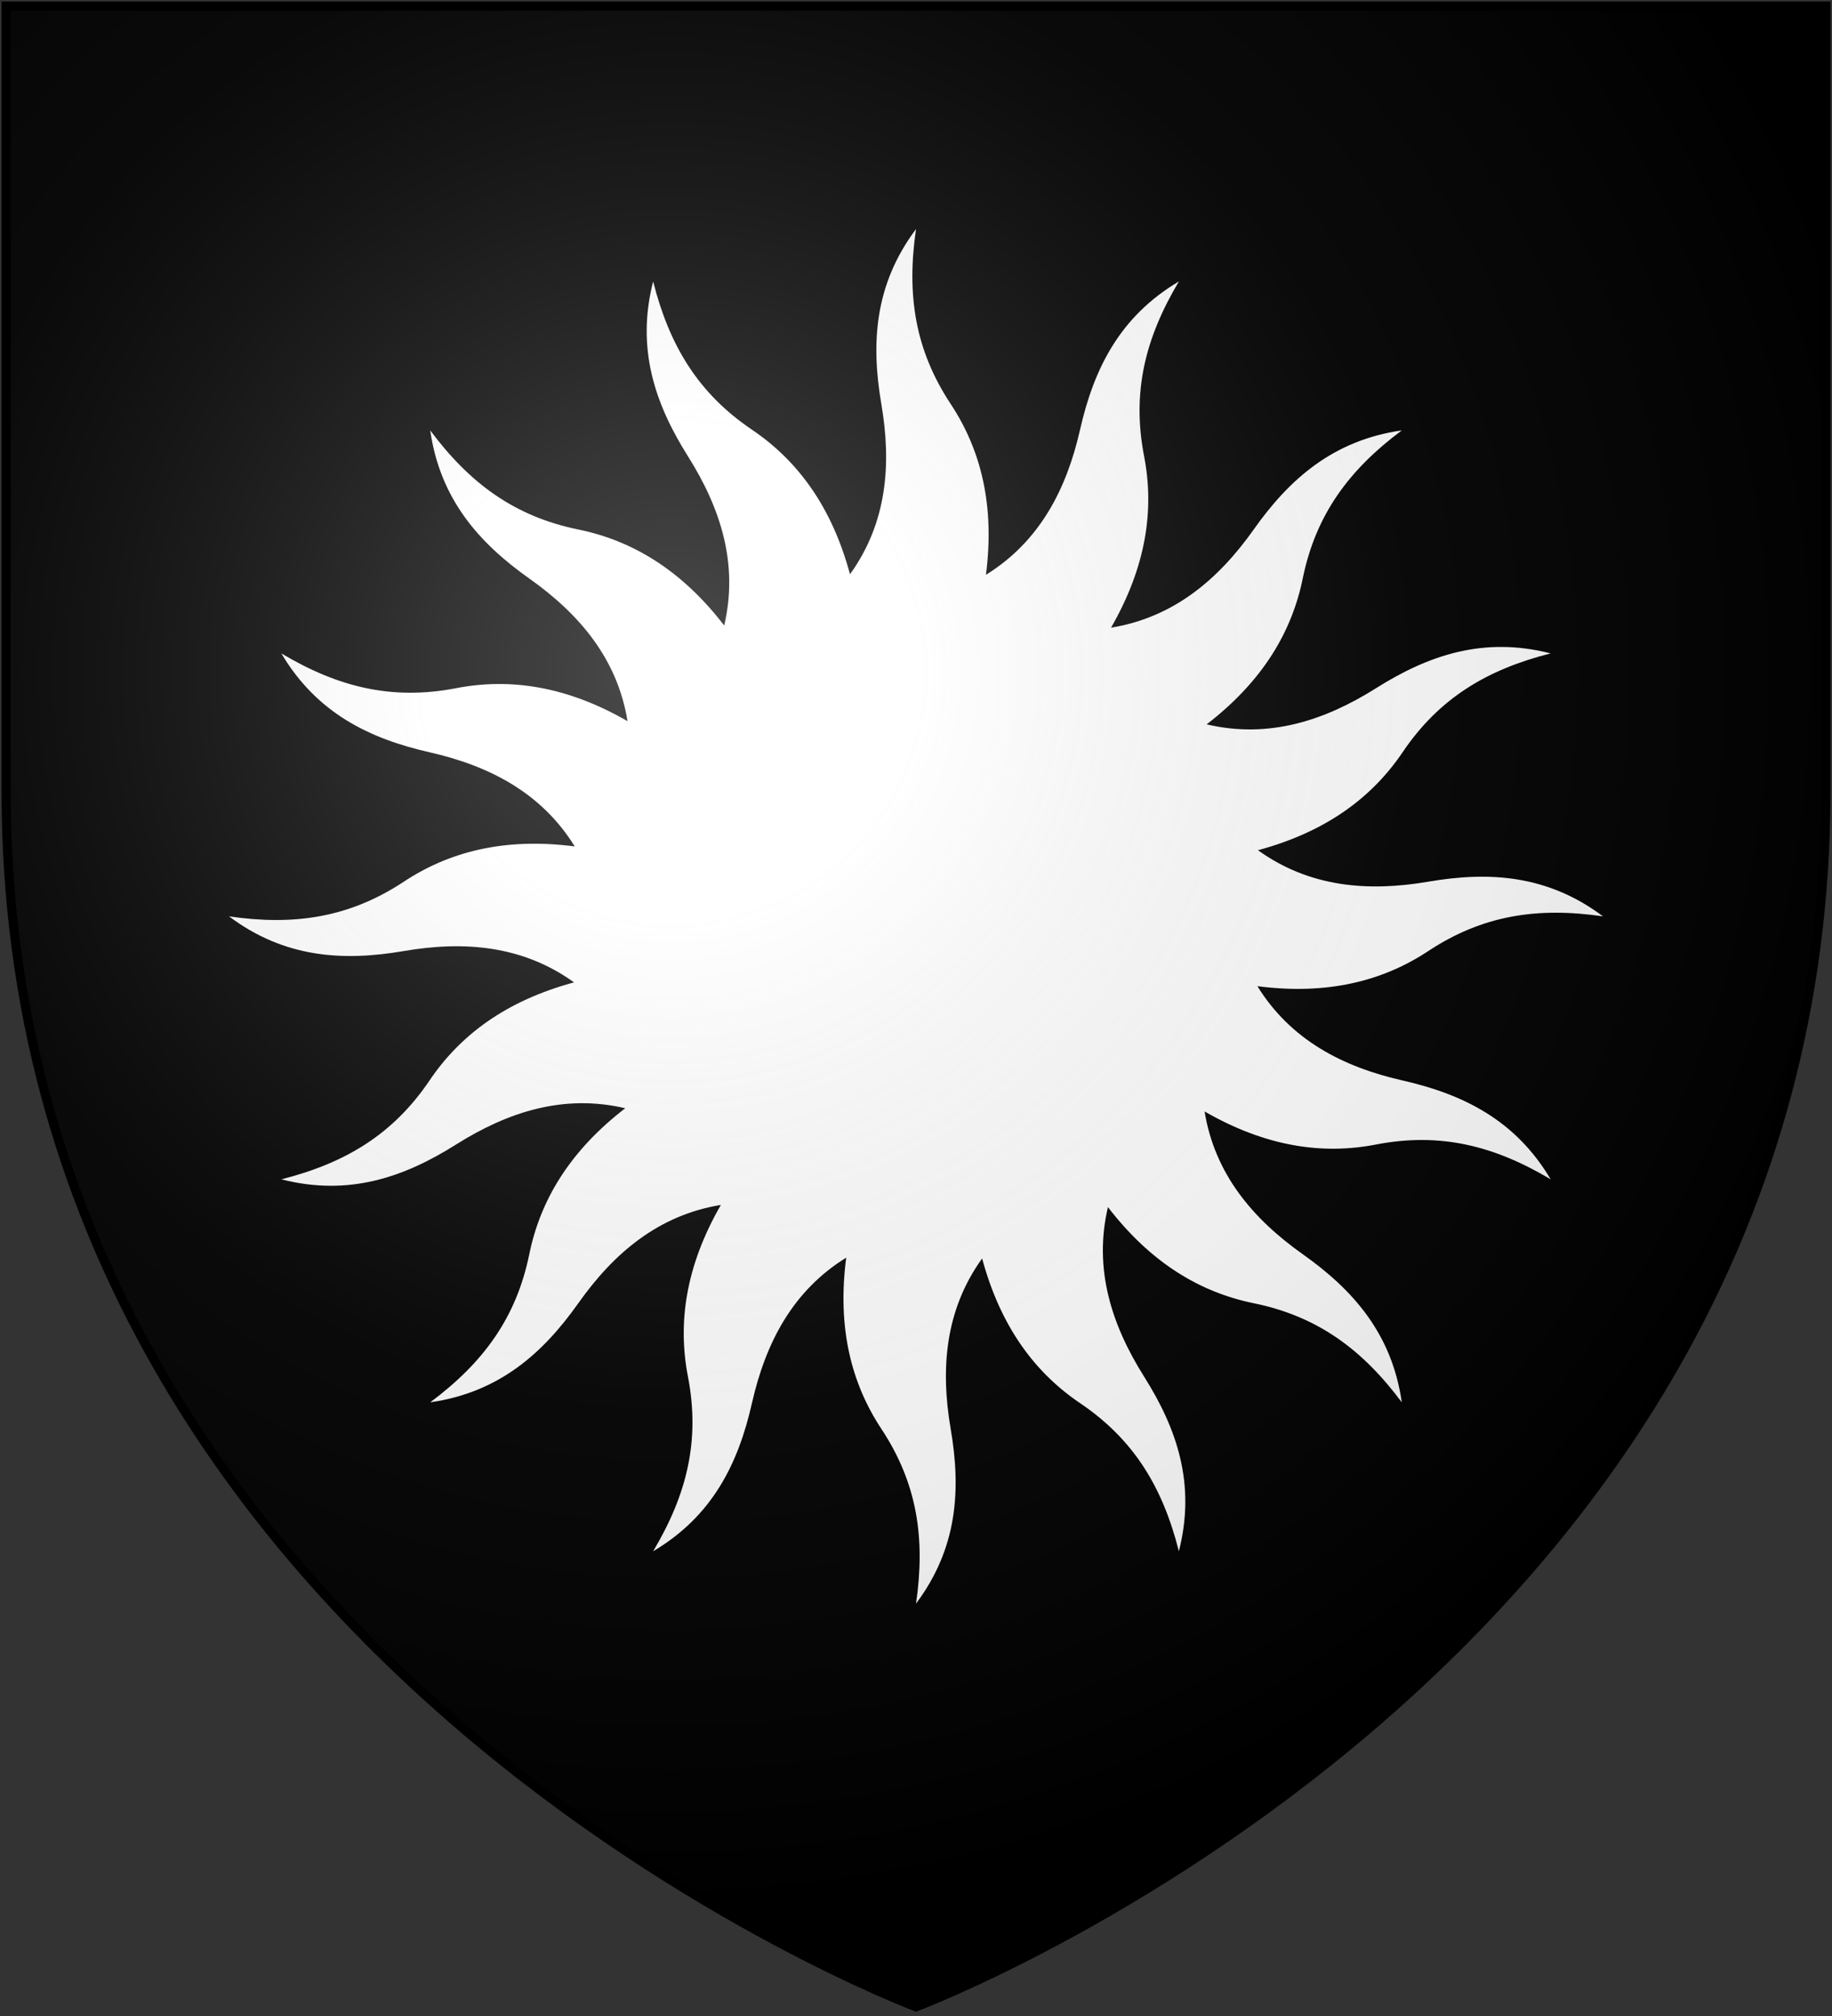 <?xml version="1.0" encoding="UTF-8"?>
<svg xmlns="http://www.w3.org/2000/svg" xmlns:xlink="http://www.w3.org/1999/xlink" width="600" height="660">
<rect width="100%" height="100%" fill="#333333" stroke="none"/>
<defs>
  <radialGradient id="rg" gradientUnits="userSpaceOnUse" cx="220" cy="220" r="405">
    <stop style="stop-color:#fff;stop-opacity:.3" offset="0"/>
    <stop style="stop-color:#fff;stop-opacity:.2" offset=".2"/>
    <stop style="stop-color:#666;stop-opacity:.1" offset=".6"/>
    <stop style="stop-color:#000;stop-opacity:.13" offset="1"/>
  </radialGradient>
  <path id="shield" d="m2,2v257c0,286 298,398 298,398c0,0 298-112 298-398V2z"/>
</defs>
<use id="background" xlink:href="#shield" fill="#000"/>
<path fill="#fff" d="m 300,75 c -13.628,18.188 -14.759,37.359 -11.353,57.256 3.377,19.732 1.867,38.89 -10.263,55.752 -6.02,-22.342 -17.303,-37.327 -32.105,-47.331 -17.671,-11.942 -27.065,-27.584 -32.368,-48.534 -5.63,22.019 0.631,40.139 11.391,57.218 10.666,16.929 16.62,35.206 11.88,55.414 -14.11,-18.331 -30.281,-27.852 -47.782,-31.429 -20.895,-4.271 -35.58,-15.118 -48.496,-32.444 3.225,22.497 15.966,36.835 32.444,48.496 16.342,11.566 28.835,26.189 32.18,46.692 -20.057,-11.543 -38.624,-14.183 -56.165,-10.789 -20.939,4.051 -38.655,-0.327 -57.218,-11.391 11.588,19.551 28.848,27.9 48.534,32.368 19.516,4.43 36.618,13.179 47.556,30.827 -22.931,-2.98 -41.077,1.698 -55.977,11.541 -17.795,11.755 -35.871,14.471 -57.256,11.353 18.188,13.628 37.359,14.759 57.256,11.353 19.732,-3.377 38.89,-1.867 55.752,10.263 -22.342,6.02 -37.327,17.303 -47.331,32.105 -11.942,17.671 -27.584,27.065 -48.534,32.368 22.019,5.63 40.139,-0.631 57.218,-11.391 16.929,-10.666 35.206,-16.62 55.414,-11.88 -18.331,14.11 -27.852,30.281 -31.429,47.782 -4.271,20.895 -15.118,35.58 -32.444,48.496 22.497,-3.224 36.835,-15.966 48.496,-32.444 11.566,-16.342 26.189,-28.835 46.692,-32.18 -11.543,20.057 -14.183,38.624 -10.789,56.165 4.051,20.939 -0.327,38.655 -11.391,57.218 19.551,-11.588 27.9,-28.848 32.368,-48.534 4.433,-19.532 13.188,-36.657 30.865,-47.594 -2.991,22.95 1.655,41.144 11.504,56.053 11.755,17.795 14.471,35.834 11.353,57.218 13.628,-18.188 14.759,-37.321 11.353,-57.218 -3.377,-19.732 -1.831,-38.925 10.301,-55.789 6.021,22.33 17.271,37.368 32.068,47.368 17.671,11.942 27.065,27.547 32.368,48.496 5.63,-22.018 -0.63,-40.101 -11.391,-57.18 -10.672,-16.939 -16.599,-35.264 -11.842,-55.489 14.109,18.332 30.244,27.889 47.744,31.466 20.895,4.271 35.58,15.118 48.496,32.444 -3.225,-22.497 -15.966,-36.835 -32.444,-48.496 -16.342,-11.565 -28.799,-26.224 -32.143,-46.729 20.047,11.532 38.593,14.219 56.128,10.827 20.939,-4.051 38.655,0.327 57.218,11.391 -11.588,-19.551 -28.848,-27.9 -48.534,-32.368 -19.516,-4.43 -36.582,-13.214 -47.519,-30.865 22.915,2.972 41.085,-1.666 55.977,-11.504 17.795,-11.755 35.834,-14.471 57.218,-11.353 -18.188,-13.628 -37.321,-14.759 -57.218,-11.353 -19.732,3.377 -38.925,1.831 -55.789,-10.301 22.33,-6.021 37.368,-17.271 47.368,-32.068 11.942,-17.671 27.547,-27.065 48.496,-32.368 -22.019,-5.63 -40.101,0.631 -57.18,11.391 -16.939,10.672 -35.264,16.599 -55.489,11.842 18.332,-14.109 27.889,-30.244 31.466,-47.744 4.271,-20.896 15.118,-35.58 32.444,-48.496 -22.497,3.225 -36.835,15.966 -48.496,32.444 -11.566,16.342 -26.224,28.799 -46.729,32.143 11.532,-20.047 14.219,-38.594 10.827,-56.128 -4.051,-20.939 0.327,-38.655 11.391,-57.218 -19.551,11.588 -27.9,28.848 -32.368,48.534 -4.427,19.506 -13.195,36.581 -30.827,47.519 2.97,-22.914 -1.704,-41.047 -11.541,-55.94 -11.755,-17.795 -14.471,-35.871 -11.353,-57.256 z"/>
<use id="shine" xlink:href="#shield" fill="url(#rg)" stroke="#000" stroke-width="3"/>
</svg>